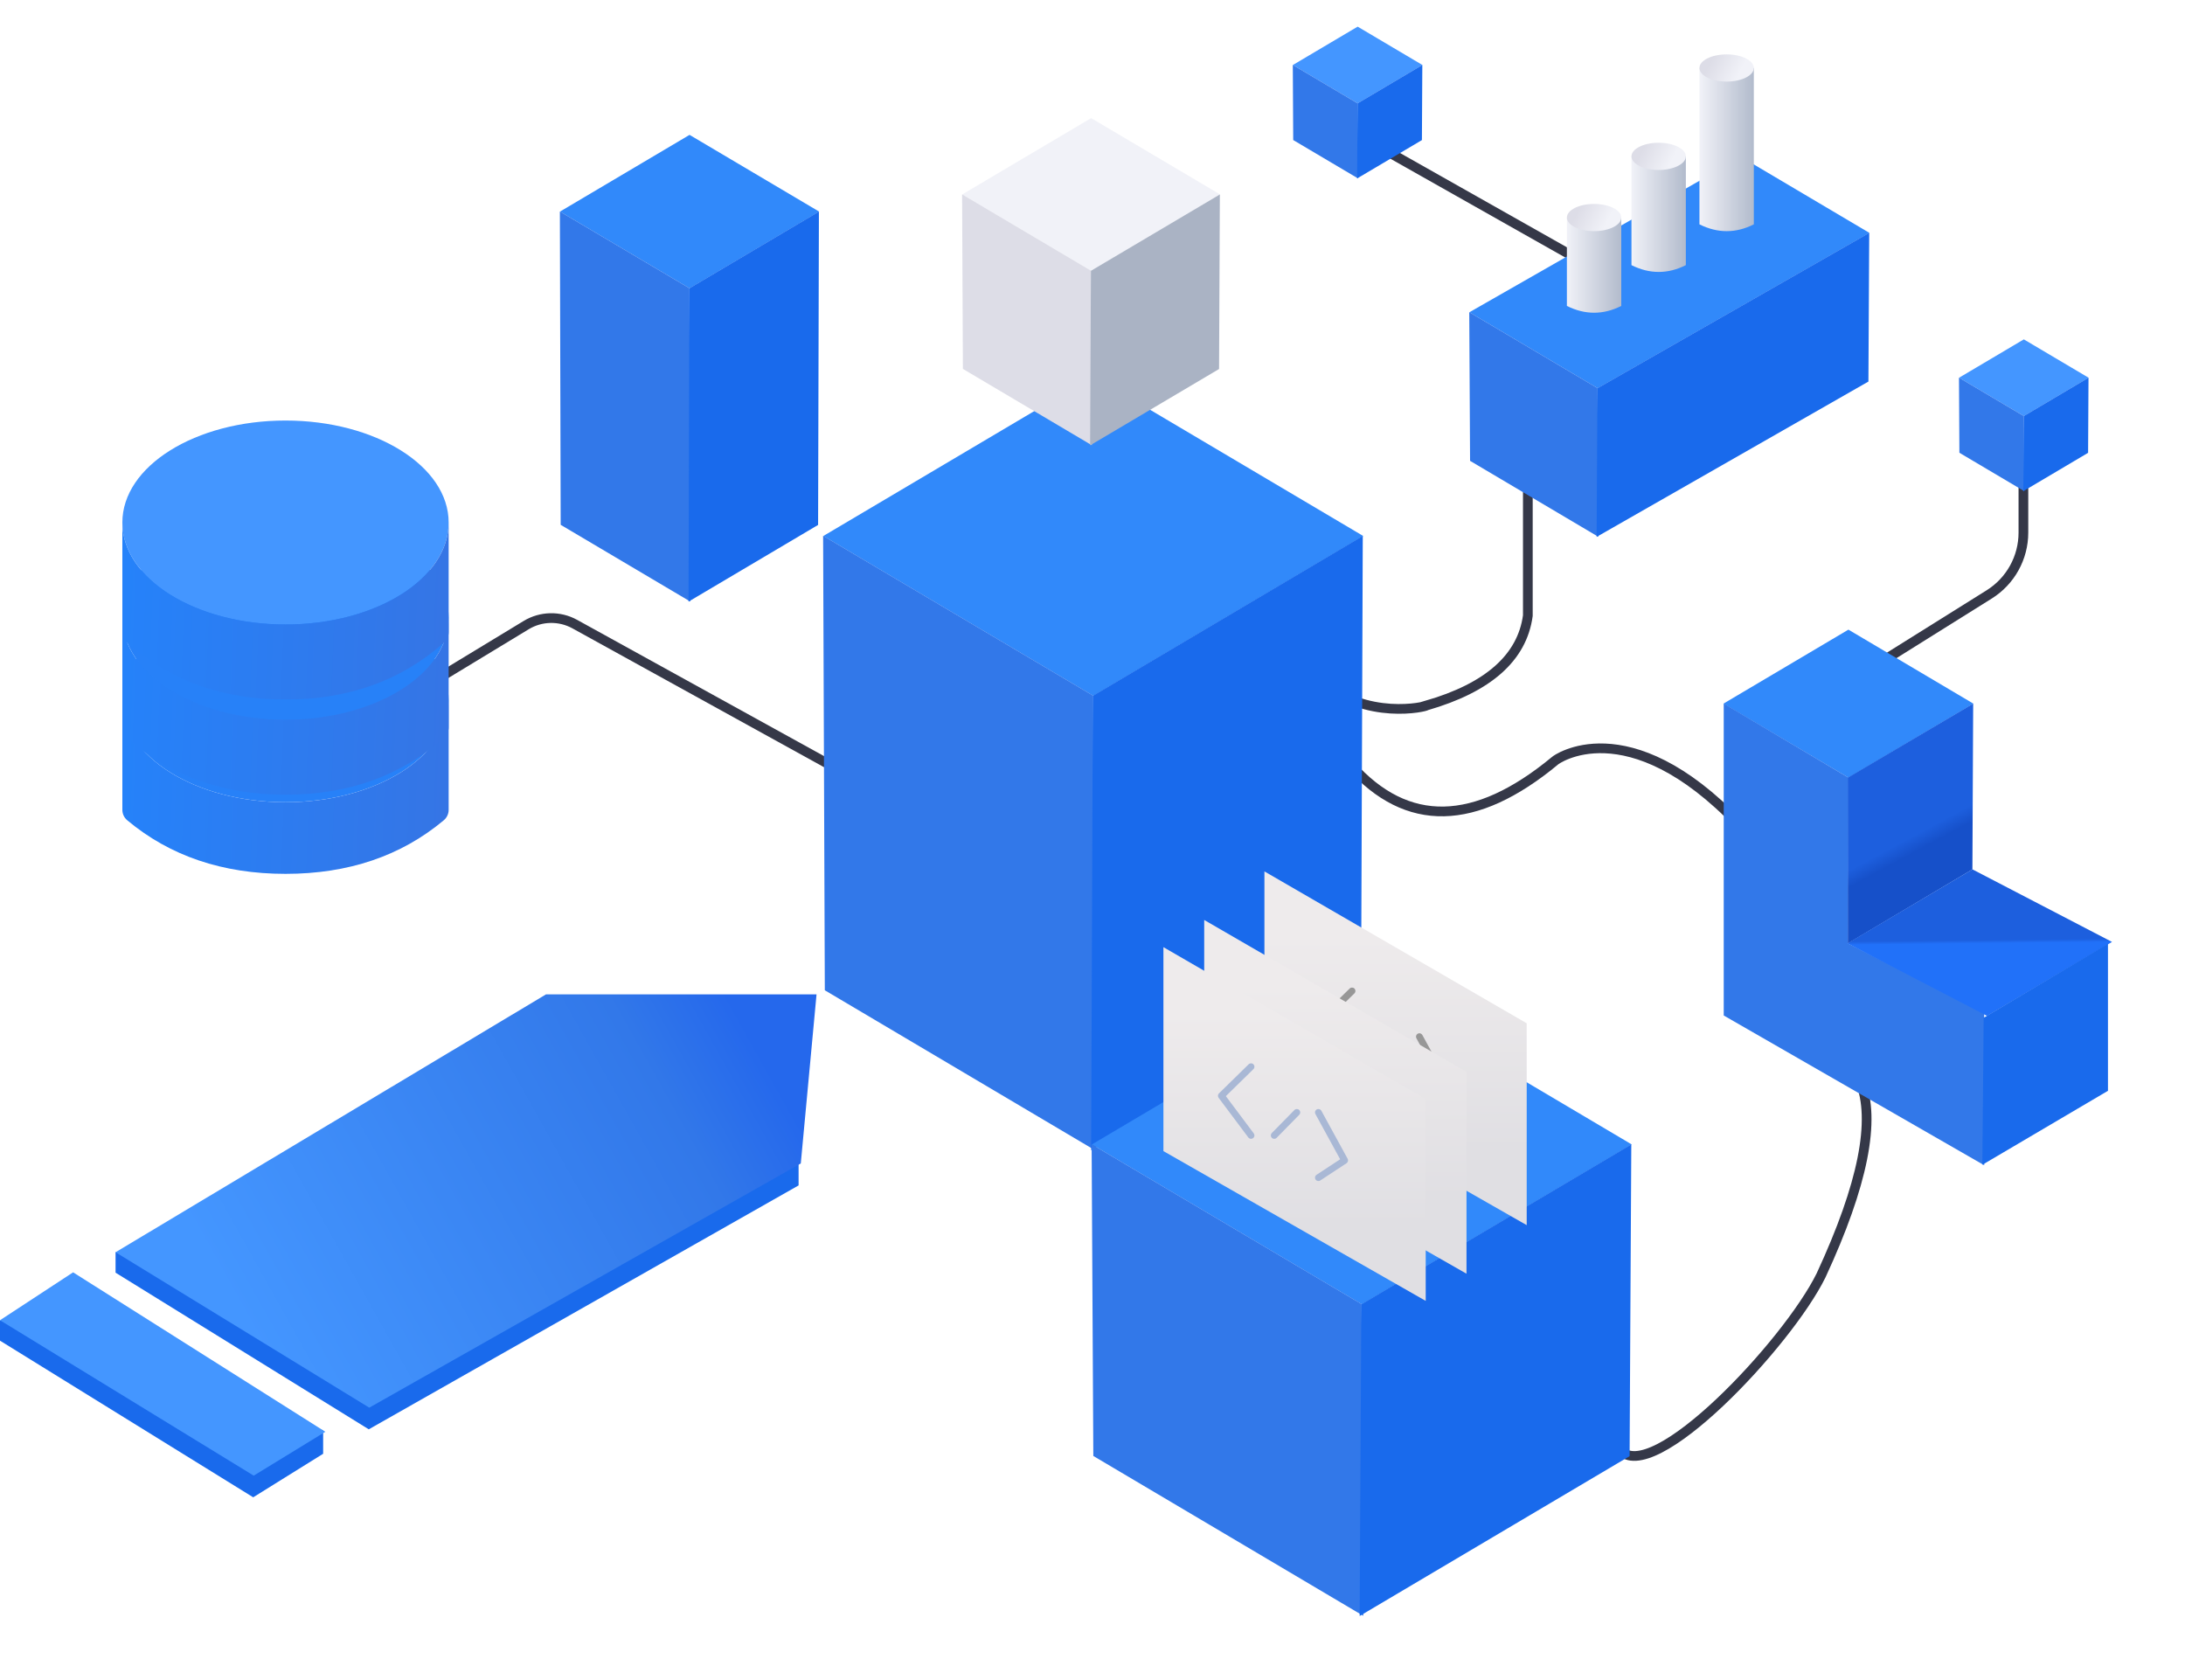 <?xml version="1.0" encoding="UTF-8"?>
<svg width="450px" height="346px" viewBox="0 0 450 346" version="1.1" xmlns="http://www.w3.org/2000/svg" xmlns:xlink="http://www.w3.org/1999/xlink">
    <title>边缘计算插图</title>
    <defs>
        <linearGradient x1="67.556%" y1="37.397%" x2="33.483%" y2="54.67%" id="linearGradient-1">
            <stop stop-color="#1D5FDE" offset="0%"></stop>
            <stop stop-color="#1D5FDE" offset="75.713%"></stop>
            <stop stop-color="#1650C9" offset="100%"></stop>
        </linearGradient>
        <linearGradient x1="49.037%" y1="47.052%" x2="47.764%" y2="48.314%" id="linearGradient-2">
            <stop stop-color="#1D5FDE" offset="0%"></stop>
            <stop stop-color="#2171F9" offset="100%"></stop>
        </linearGradient>
        <filter x="-56.4%" y="-42.5%" width="212.7%" height="184.9%" filterUnits="objectBoundingBox" id="filter-3">
            <feOffset dx="10" dy="0" in="SourceAlpha" result="shadowOffsetOuter1"></feOffset>
            <feGaussianBlur stdDeviation="3" in="shadowOffsetOuter1" result="shadowBlurOuter1"></feGaussianBlur>
            <feColorMatrix values="0 0 0 0 0.064   0 0 0 0 0.124   0 0 0 0 0.269  0 0 0 0.4 0" type="matrix" in="shadowBlurOuter1" result="shadowMatrixOuter1"></feColorMatrix>
            <feMerge>
                <feMergeNode in="shadowMatrixOuter1"></feMergeNode>
                <feMergeNode in="SourceGraphic"></feMergeNode>
            </feMerge>
        </filter>
        <linearGradient x1="47.572%" y1="18.569%" x2="47.572%" y2="78.84%" id="linearGradient-4">
            <stop stop-color="#EEEBEC" offset="0%"></stop>
            <stop stop-color="#E0DFE3" offset="100%"></stop>
        </linearGradient>
        <filter x="-41.8%" y="-31.5%" width="183.6%" height="163.0%" filterUnits="objectBoundingBox" id="filter-5">
            <feOffset dx="6" dy="3" in="SourceAlpha" result="shadowOffsetOuter1"></feOffset>
            <feGaussianBlur stdDeviation="3" in="shadowOffsetOuter1" result="shadowBlurOuter1"></feGaussianBlur>
            <feColorMatrix values="0 0 0 0 0.03   0 0 0 0 0.083   0 0 0 0 0.21  0 0 0 0.4 0" type="matrix" in="shadowBlurOuter1" result="shadowMatrixOuter1"></feColorMatrix>
            <feMerge>
                <feMergeNode in="shadowMatrixOuter1"></feMergeNode>
                <feMergeNode in="SourceGraphic"></feMergeNode>
            </feMerge>
        </filter>
        <filter x="-41.8%" y="-31.5%" width="183.6%" height="163.0%" filterUnits="objectBoundingBox" id="filter-6">
            <feOffset dx="6" dy="3" in="SourceAlpha" result="shadowOffsetOuter1"></feOffset>
            <feGaussianBlur stdDeviation="3" in="shadowOffsetOuter1" result="shadowBlurOuter1"></feGaussianBlur>
            <feColorMatrix values="0 0 0 0 0.049   0 0 0 0 0.135   0 0 0 0 0.342  0 0 0 0.4 0" type="matrix" in="shadowBlurOuter1" result="shadowMatrixOuter1"></feColorMatrix>
            <feMerge>
                <feMergeNode in="shadowMatrixOuter1"></feMergeNode>
                <feMergeNode in="SourceGraphic"></feMergeNode>
            </feMerge>
        </filter>
        <linearGradient x1="0%" y1="31.952%" x2="100%" y2="34.084%" id="linearGradient-7">
            <stop stop-color="#2582FA" offset="0%"></stop>
            <stop stop-color="#3575E5" offset="100%"></stop>
        </linearGradient>
        <filter x="-23.5%" y="-27.6%" width="147.1%" height="155.2%" filterUnits="objectBoundingBox" id="filter-8">
            <feOffset dx="0" dy="4" in="SourceAlpha" result="shadowOffsetOuter1"></feOffset>
            <feGaussianBlur stdDeviation="2" in="shadowOffsetOuter1" result="shadowBlurOuter1"></feGaussianBlur>
            <feColorMatrix values="0 0 0 0 0.116   0 0 0 0 0.247   0 0 0 0 0.567  0 0 0 1 0" type="matrix" in="shadowBlurOuter1" result="shadowMatrixOuter1"></feColorMatrix>
            <feMerge>
                <feMergeNode in="shadowMatrixOuter1"></feMergeNode>
                <feMergeNode in="SourceGraphic"></feMergeNode>
            </feMerge>
        </filter>
        <linearGradient x1="0%" y1="31.238%" x2="100%" y2="33.454%" id="linearGradient-9">
            <stop stop-color="#2582FA" offset="0%"></stop>
            <stop stop-color="#3575E5" offset="100%"></stop>
        </linearGradient>
        <filter x="-23.5%" y="-27.6%" width="147.1%" height="155.2%" filterUnits="objectBoundingBox" id="filter-10">
            <feOffset dx="0" dy="4" in="SourceAlpha" result="shadowOffsetOuter1"></feOffset>
            <feGaussianBlur stdDeviation="2" in="shadowOffsetOuter1" result="shadowBlurOuter1"></feGaussianBlur>
            <feColorMatrix values="0 0 0 0 0.114   0 0 0 0 0.259   0 0 0 0 0.612  0 0 0 1 0" type="matrix" in="shadowBlurOuter1" result="shadowMatrixOuter1"></feColorMatrix>
            <feMerge>
                <feMergeNode in="shadowMatrixOuter1"></feMergeNode>
                <feMergeNode in="SourceGraphic"></feMergeNode>
            </feMerge>
        </filter>
        <linearGradient x1="97.938%" y1="31.71%" x2="11.797%" y2="60.157%" id="linearGradient-11">
            <stop stop-color="#2568EC" offset="0%"></stop>
            <stop stop-color="#3278E9" offset="18.208%"></stop>
            <stop stop-color="#4496FF" offset="100%"></stop>
        </linearGradient>
        <linearGradient x1="0%" y1="46.309%" x2="100%" y2="46.309%" id="linearGradient-12">
            <stop stop-color="#F1F2F8" offset="0%"></stop>
            <stop stop-color="#B2BBCC" offset="100%"></stop>
        </linearGradient>
        <linearGradient x1="76.249%" y1="58.869%" x2="15.999%" y2="43.52%" id="linearGradient-13">
            <stop stop-color="#F1F2F8" offset="0%"></stop>
            <stop stop-color="#DDDDE7" offset="100%"></stop>
        </linearGradient>
        <linearGradient x1="0%" y1="46.309%" x2="100%" y2="46.309%" id="linearGradient-14">
            <stop stop-color="#F1F2F8" offset="0%"></stop>
            <stop stop-color="#B2BBCC" offset="100%"></stop>
        </linearGradient>
        <linearGradient x1="0%" y1="46.309%" x2="100%" y2="46.309%" id="linearGradient-15">
            <stop stop-color="#F1F2F8" offset="0%"></stop>
            <stop stop-color="#B2BBCC" offset="100%"></stop>
        </linearGradient>
    </defs>
    <g id="页面-1" stroke="none" stroke-width="1" fill="none" fill-rule="evenodd">
        <g id="登录" transform="translate(-182, -226)">
            <g id="边缘计算插图" transform="translate(182, 226)">
                <g id="编组-15" transform="translate(91, 31.092)" stroke="#353848" stroke-width="2">
                    <path d="M0.119,108.095 L17.364,97.637 C20.426,95.781 24.246,95.703 27.381,97.433 L82.119,127.636 L82.119,127.636" id="路径-8"></path>
                    <line x1="194.773" y1="0.117" x2="238.424" y2="24.777" id="路径-9"></line>
                    <path d="M325.719,68.617 L325.719,78.597 C325.719,83.767 323.057,88.573 318.673,91.315 L298.031,104.226 L298.031,104.226" id="路径-10"></path>
                    <path d="M223.659,70.199 L223.659,95.685 C222.48,104.343 215.511,110.516 202.752,114.203 C202.887,114.395 190.359,117.456 180.659,108.936" id="路径-11"></path>
                    <path d="M187.162,126.444 C198.771,139.479 212.8,139.187 229.25,125.57 C229.267,125.453 244.111,114.546 267.162,138.649" id="路径-12"></path>
                    <path d="M292.059,191.429 C295.37,199.497 292.705,212.859 284.062,231.516 C277.136,245.635 249.116,275.348 242.536,267.41" id="路径-13"></path>
                </g>
                <g id="编组-4" transform="translate(322.561, 118.3)">
                    <polygon id="矩形" fill="#3189FA" transform="translate(58.119, 26.6) rotate(-45) translate(-58.119, -26.6) " points="39.919 8.4 68.895 15.825 76.319 44.8 47.344 37.375"></polygon>
                    <polygon id="矩形备份" fill="#3278E9" transform="translate(56.166, 77.215) rotate(-45) translate(-56.166, -77.215) " points="29.77 70.058 75.194 24.634 82.561 53.553 58.343 77.642 68.138 107.555 45.896 129.797"></polygon>
                    <polygon id="矩形备份-2" fill="url(#linearGradient-1)" transform="translate(70.865, 51.247) scale(-1, 1) rotate(-45) translate(-70.865, -51.247) " points="55.111 48.915 79.137 24.661 86.618 53.693 62.479 77.833"></polygon>
                    <polygon id="矩形备份-3" fill="url(#linearGradient-2)" transform="translate(85.163, 75.815) scale(-1, 1) rotate(-45) translate(-85.163, -75.815) " points="66.003 56.447 96.898 66.208 104.323 95.183 73.427 85.423"></polygon>
                    <polygon id="矩形备份-4" fill="#196AEC" transform="translate(98.706, 98.874) scale(-1, 1) rotate(-45) translate(-98.706, -98.874) " points="84.336 95.044 105.747 73.633 113.076 102.512 91.856 124.115"></polygon>
                </g>
                <g id="编组-4备份-2" transform="translate(122.8, 54.6)">
                    <polygon id="矩形" fill="#3189FA" transform="translate(102.362, 55.776) rotate(-45) translate(-102.362, -55.776) " points="63.05 16.464 125.637 32.501 141.674 95.088 79.087 79.051"></polygon>
                    <polygon id="矩形备份" fill="#3278E9" transform="translate(74.693, 118.986) rotate(-45) translate(-74.693, -118.986) " points="33.708 120.906 99.64 54.48 115.678 117.067 49.745 183.493"></polygon>
                    <polygon id="矩形备份-2" fill="#196AEC" transform="translate(129.892, 119.027) scale(-1, 1) rotate(-45) translate(-129.892, -119.027) " points="88.907 120.946 154.84 54.521 170.877 117.107 104.944 183.533"></polygon>
                </g>
                <g id="编组-4备份-4" transform="translate(82.6, 16.8)">
                    <polygon id="矩形" fill="#3189FA" transform="translate(59.414, 26.772) rotate(-45) translate(-59.414, -26.772) " points="40.544 7.903 70.586 15.601 78.283 45.642 48.242 37.944"></polygon>
                    <polygon id="矩形备份" fill="#3278E9" transform="translate(46.132, 66.913) rotate(-45) translate(-46.132, -66.913) " points="19.53 74.764 65.037 29.021 72.735 59.062 27.228 104.806"></polygon>
                    <polygon id="矩形备份-2" fill="#196AEC" transform="translate(72.628, 66.933) scale(-1, 1) rotate(-45) translate(-72.628, -66.933) " points="46.026 74.784 91.533 29.04 99.231 59.082 53.724 104.825"></polygon>
                </g>
                <g id="编组-4备份-5" transform="translate(394.8, 64.4)">
                    <polygon id="矩形" fill="#4496FF" transform="translate(22.007, 13.386) rotate(-45) translate(-22.007, -13.386) " points="12.572 3.951 27.593 7.8 31.442 22.821 16.421 18.972"></polygon>
                    <polygon id="矩形备份" fill="#3278E9" transform="translate(15.366, 25.057) rotate(-45) translate(-15.366, -25.057) " points="8.005 23.043 18.879 12.05 22.728 27.071 11.854 38.063"></polygon>
                    <polygon id="矩形备份-2" fill="#196AEC" transform="translate(28.614, 25.066) scale(-1, 1) rotate(-45) translate(-28.614, -25.066) " points="21.253 23.052 32.127 12.06 35.976 27.081 25.101 38.073"></polygon>
                </g>
                <g id="编组-10" transform="translate(192.5, 179.446)">
                    <g id="编组-4备份-3" transform="translate(0, 0.454)">
                        <polygon id="矩形" fill="#3189FA" transform="translate(87.962, 55.776) rotate(-45) translate(-87.962, -55.776) " points="48.65 16.464 111.237 32.501 127.274 95.088 64.687 79.051"></polygon>
                        <polygon id="矩形备份" fill="#3278E9" transform="translate(60.293, 104.286) rotate(-45) translate(-60.293, -104.286) " points="29.702 95.811 74.846 50.175 90.883 112.761 45.739 158.398"></polygon>
                        <polygon id="矩形备份-2" fill="#196AEC" transform="translate(115.492, 104.327) scale(-1, 1) rotate(-45) translate(-115.492, -104.327) " points="84.901 95.852 130.045 50.215 146.083 112.802 100.939 158.438"></polygon>
                    </g>
                    <g id="编组-9" transform="translate(41.107, 0)">
                        <g id="编组-8" filter="url(#filter-3)" transform="translate(16.8, 0)">
                            <polygon id="路径-2" fill="url(#linearGradient-4)" points="-3.97903932e-14 -3.97903932e-14 -3.97903932e-14 42 54.018 72.847 54.018 31.278"></polygon>
                            <path d="M32.459,33.59 L32.53,33.695 L37.937,43.577 C38.09,43.857 38.033,44.198 37.812,44.414 L37.707,44.498 L32.3,48.052 C31.977,48.264 31.543,48.175 31.331,47.852 C31.142,47.564 31.192,47.19 31.432,46.961 L31.531,46.882 L36.398,43.682 L31.302,34.367 C31.137,34.066 31.217,33.696 31.475,33.488 L31.58,33.417 C31.881,33.252 32.251,33.332 32.459,33.59 Z M18.544,24.131 C18.784,24.377 18.807,24.754 18.616,25.025 L18.534,25.121 L12.857,30.679 L18.604,38.353 C18.81,38.628 18.783,39.005 18.557,39.249 L18.463,39.333 C18.188,39.539 17.811,39.512 17.568,39.286 L17.483,39.192 L11.371,31.028 C11.187,30.782 11.187,30.45 11.358,30.207 L11.441,30.108 L17.554,24.121 C17.83,23.85 18.273,23.855 18.544,24.131 Z M27.967,33.532 C28.212,33.773 28.242,34.15 28.056,34.424 L27.976,34.522 L23.319,39.263 C23.048,39.539 22.605,39.543 22.329,39.272 C22.084,39.031 22.054,38.654 22.24,38.38 L22.32,38.282 L26.977,33.541 C27.248,33.265 27.691,33.261 27.967,33.532 Z" id="形状结合" fill="#979797" fill-rule="nonzero"></path>
                        </g>
                        <g id="编组-8备份" filter="url(#filter-5)" transform="translate(8.4, 7)">
                            <polygon id="路径-2" fill="url(#linearGradient-4)" points="-3.97903932e-14 -3.97903932e-14 -3.97903932e-14 42 54.018 72.847 54.018 31.278"></polygon>
                            <path d="M32.459,33.59 L32.53,33.695 L37.937,43.577 C38.09,43.857 38.033,44.198 37.812,44.414 L37.707,44.498 L32.3,48.052 C31.977,48.264 31.543,48.175 31.331,47.852 C31.142,47.564 31.192,47.19 31.432,46.961 L31.531,46.882 L36.398,43.682 L31.302,34.367 C31.137,34.066 31.217,33.696 31.475,33.488 L31.58,33.417 C31.881,33.252 32.251,33.332 32.459,33.59 Z M18.544,24.131 C18.784,24.377 18.807,24.754 18.616,25.025 L18.534,25.121 L12.857,30.679 L18.604,38.353 C18.81,38.628 18.783,39.005 18.557,39.249 L18.463,39.333 C18.188,39.539 17.811,39.512 17.568,39.286 L17.483,39.192 L11.371,31.028 C11.187,30.782 11.187,30.45 11.358,30.207 L11.441,30.108 L17.554,24.121 C17.83,23.85 18.273,23.855 18.544,24.131 Z M27.967,33.532 C28.212,33.773 28.242,34.15 28.056,34.424 L27.976,34.522 L23.319,39.263 C23.048,39.539 22.605,39.543 22.329,39.272 C22.084,39.031 22.054,38.654 22.24,38.38 L22.32,38.282 L26.977,33.541 C27.248,33.265 27.691,33.261 27.967,33.532 Z" id="形状结合" fill="#979797" fill-rule="nonzero"></path>
                        </g>
                        <g id="编组-8备份-2" filter="url(#filter-6)" transform="translate(0, 12.6)">
                            <polygon id="路径-2" fill="url(#linearGradient-4)" points="-3.97903932e-14 -3.97903932e-14 -3.97903932e-14 42 54.018 72.847 54.018 31.278"></polygon>
                            <path d="M32.459,33.59 L32.53,33.695 L37.937,43.577 C38.09,43.857 38.033,44.198 37.812,44.414 L37.707,44.498 L32.3,48.052 C31.977,48.264 31.543,48.175 31.331,47.852 C31.142,47.564 31.192,47.19 31.432,46.961 L31.531,46.882 L36.398,43.682 L31.302,34.367 C31.137,34.066 31.217,33.696 31.475,33.488 L31.58,33.417 C31.881,33.252 32.251,33.332 32.459,33.59 Z M18.544,24.131 C18.784,24.377 18.807,24.754 18.616,25.025 L18.534,25.121 L12.857,30.679 L18.604,38.353 C18.81,38.628 18.783,39.005 18.557,39.249 L18.463,39.333 C18.188,39.539 17.811,39.512 17.568,39.286 L17.483,39.192 L11.371,31.028 C11.187,30.782 11.187,30.45 11.358,30.207 L11.441,30.108 L17.554,24.121 C17.83,23.85 18.273,23.855 18.544,24.131 Z M27.967,33.532 C28.212,33.773 28.242,34.15 28.056,34.424 L27.976,34.522 L23.319,39.263 C23.048,39.539 22.605,39.543 22.329,39.272 C22.084,39.031 22.054,38.654 22.24,38.38 L22.32,38.282 L26.977,33.541 C27.248,33.265 27.691,33.261 27.967,33.532 Z" id="形状结合" fill="#A9B8D5" fill-rule="nonzero"></path>
                        </g>
                    </g>
                </g>
                <g id="编组-4备份" transform="translate(180.2, 12.6)">
                    <polygon id="矩形" fill="#F1F2F8" transform="translate(44.52, 27.444) rotate(-45) translate(-44.52, -27.444) " points="25.742 8.667 55.637 16.327 63.298 46.222 33.402 38.562"></polygon>
                    <polygon id="矩形备份" fill="#DDDDE7" transform="translate(31.303, 53.257) rotate(-45) translate(-31.303, -53.257) " points="14.824 51.077 40.123 25.543 47.783 55.438 22.484 80.972"></polygon>
                    <polygon id="矩形备份-2" fill="#AAB3C4" transform="translate(57.67, 53.277) scale(-1, 1) rotate(-45) translate(-57.67, -53.277) " points="41.19 51.096 66.489 25.562 74.15 55.457 48.851 80.991"></polygon>
                </g>
                <g id="编组-7" transform="translate(25.2, 82.6)">
                    <g id="编组-5备份" transform="translate(0, 40.6)">
                        <ellipse id="椭圆形" fill="#2781F8" cx="33.6" cy="21" rx="33.6" ry="21"></ellipse>
                        <path d="M0,21 C0,32.598 15.043,42 33.6,42 C52.157,42 67.2,32.598 67.2,21 L67.2,43.567 C67.2,44.396 66.833,45.182 66.197,45.714 C57.408,53.072 46.543,56.751 33.6,56.751 C20.657,56.751 9.792,53.072 1.003,45.714 C0.367,45.182 1.01496639e-16,44.396 0,43.567 L0,21 L0,21 Z" id="路径" fill="url(#linearGradient-7)"></path>
                    </g>
                    <g id="编组-5" filter="url(#filter-8)" transform="translate(0, 19.6)">
                        <ellipse id="椭圆形" fill="#2781F8" cx="33.6" cy="21" rx="33.6" ry="21"></ellipse>
                        <path d="M0,21 C0,32.598 15.043,42 33.6,42 C52.157,42 67.2,32.598 67.2,21 L67.2,43.616 C67.2,44.416 66.858,45.177 66.261,45.708 C57.461,53.537 46.574,57.451 33.6,57.451 C20.626,57.451 9.739,53.537 0.939,45.708 C0.342,45.177 9.79004436e-17,44.416 0,43.616 L0,21 L0,21 Z" id="路径" fill="url(#linearGradient-9)"></path>
                    </g>
                    <g id="编组-5备份-2" filter="url(#filter-10)">
                        <ellipse id="椭圆形" fill="#4496FF" cx="33.6" cy="21" rx="33.6" ry="21"></ellipse>
                        <path d="M0,21 C0,32.598 15.043,42 33.6,42 C52.157,42 67.2,32.598 67.2,21 L67.2,43.616 C67.2,44.416 66.858,45.177 66.261,45.708 C57.461,53.537 46.574,57.451 33.6,57.451 C20.626,57.451 9.739,53.537 0.939,45.708 C0.342,45.177 9.79004436e-17,44.416 0,43.616 L0,21 L0,21 Z" id="路径" fill="url(#linearGradient-9)"></path>
                    </g>
                </g>
                <g id="编组-16" transform="translate(0, 204.767)">
                    <g id="编组-14" transform="translate(23.8, 0)">
                        <polygon id="路径-7" fill="#196AEC" points="0 53.106 0 57.314 52.148 89.57 140.671 39.342 140.671 34.525"></polygon>
                        <polygon id="路径-6" fill="url(#linearGradient-11)" points="-5.96855898e-14 53.106 52.252 85.11 141.122 34.816 144.366 3.97903932e-14 88.653 3.97903932e-14"></polygon>
                    </g>
                    <g id="编组-14备份" transform="translate(0, 57)">
                        <polygon id="路径-7" fill="#196AEC" points="0 10.106 0 14.314 52.148 46.57 66.552 37.605 66.552 32.788"></polygon>
                        <polygon id="路径-6" fill="#4496FF" points="0 10.106 52.252 42.11 67.004 33.078 15.057 0.243"></polygon>
                    </g>
                </g>
                <g id="编组-4备份-7" transform="translate(257.6, 0)">
                    <polygon id="矩形" fill="#4496FF" transform="translate(22.007, 13.386) rotate(-45) translate(-22.007, -13.386) " points="12.572 3.951 27.593 7.8 31.442 22.821 16.421 18.972"></polygon>
                    <polygon id="矩形备份" fill="#3278E9" transform="translate(15.366, 25.057) rotate(-45) translate(-15.366, -25.057) " points="8.005 23.043 18.879 12.05 22.728 27.071 11.854 38.063"></polygon>
                    <polygon id="矩形备份-2" fill="#196AEC" transform="translate(28.614, 25.066) scale(-1, 1) rotate(-45) translate(-28.614, -25.066) " points="21.253 23.052 32.127 12.06 35.976 27.081 25.101 38.073"></polygon>
                </g>
                <g id="编组-13" transform="translate(287, 11.2)">
                    <g id="编组-4备份-6" transform="translate(0, 2.8)">
                        <polygon id="矩形" fill="#3189FA" transform="translate(56.812, 42.133) rotate(-45) translate(-56.812, -42.133) " points="21.903 18.78 84.101 35.744 91.722 65.485 29.523 48.521"></polygon>
                        <polygon id="矩形备份" fill="#3278E9" transform="translate(28.885, 73.412) rotate(-45) translate(-28.885, -73.412) " points="14.309 69.424 35.84 47.659 43.461 77.4 21.93 99.165"></polygon>
                        <polygon id="矩形备份-2" fill="#196AEC" transform="translate(69.895, 65.259) scale(-1, 1) rotate(-45) translate(-69.895, -65.259) " points="50.647 45.043 72.178 23.278 89.142 85.476 67.611 107.241"></polygon>
                    </g>
                    <g id="编组-12" transform="translate(35.7, 0)">
                        <g id="编组-11" transform="translate(27.3, 0)">
                            <path d="M0,2.8 L11.2,2.8 L11.2,35 C9.356,35.933 7.496,36.4 5.622,36.4 C3.748,36.4 1.874,35.933 0,35 L0,2.8 Z" id="矩形" fill="url(#linearGradient-12)"></path>
                            <ellipse id="椭圆形" fill="url(#linearGradient-13)" cx="5.6" cy="2.8" rx="5.6" ry="2.8"></ellipse>
                        </g>
                        <g id="编组-11备份" transform="translate(13.3, 18.2)">
                            <path d="M0,2.8 L11.2,2.8 L11.2,25.2 C9.356,26.133 7.496,26.6 5.622,26.6 C3.748,26.6 1.874,26.133 0,25.2 L0,2.8 Z" id="矩形" fill="url(#linearGradient-14)"></path>
                            <ellipse id="椭圆形" fill="url(#linearGradient-13)" cx="5.6" cy="2.8" rx="5.6" ry="2.8"></ellipse>
                        </g>
                        <g id="编组-11备份-2" transform="translate(0, 30.8)">
                            <path d="M0,2.8 L11.2,2.8 L11.2,21 C9.356,21.933 7.496,22.4 5.622,22.4 C3.748,22.4 1.874,21.933 0,21 L0,2.8 Z" id="矩形" fill="url(#linearGradient-15)"></path>
                            <ellipse id="椭圆形" fill="url(#linearGradient-13)" cx="5.6" cy="2.8" rx="5.6" ry="2.8"></ellipse>
                        </g>
                    </g>
                </g>
            </g>
        </g>
    </g>
</svg>